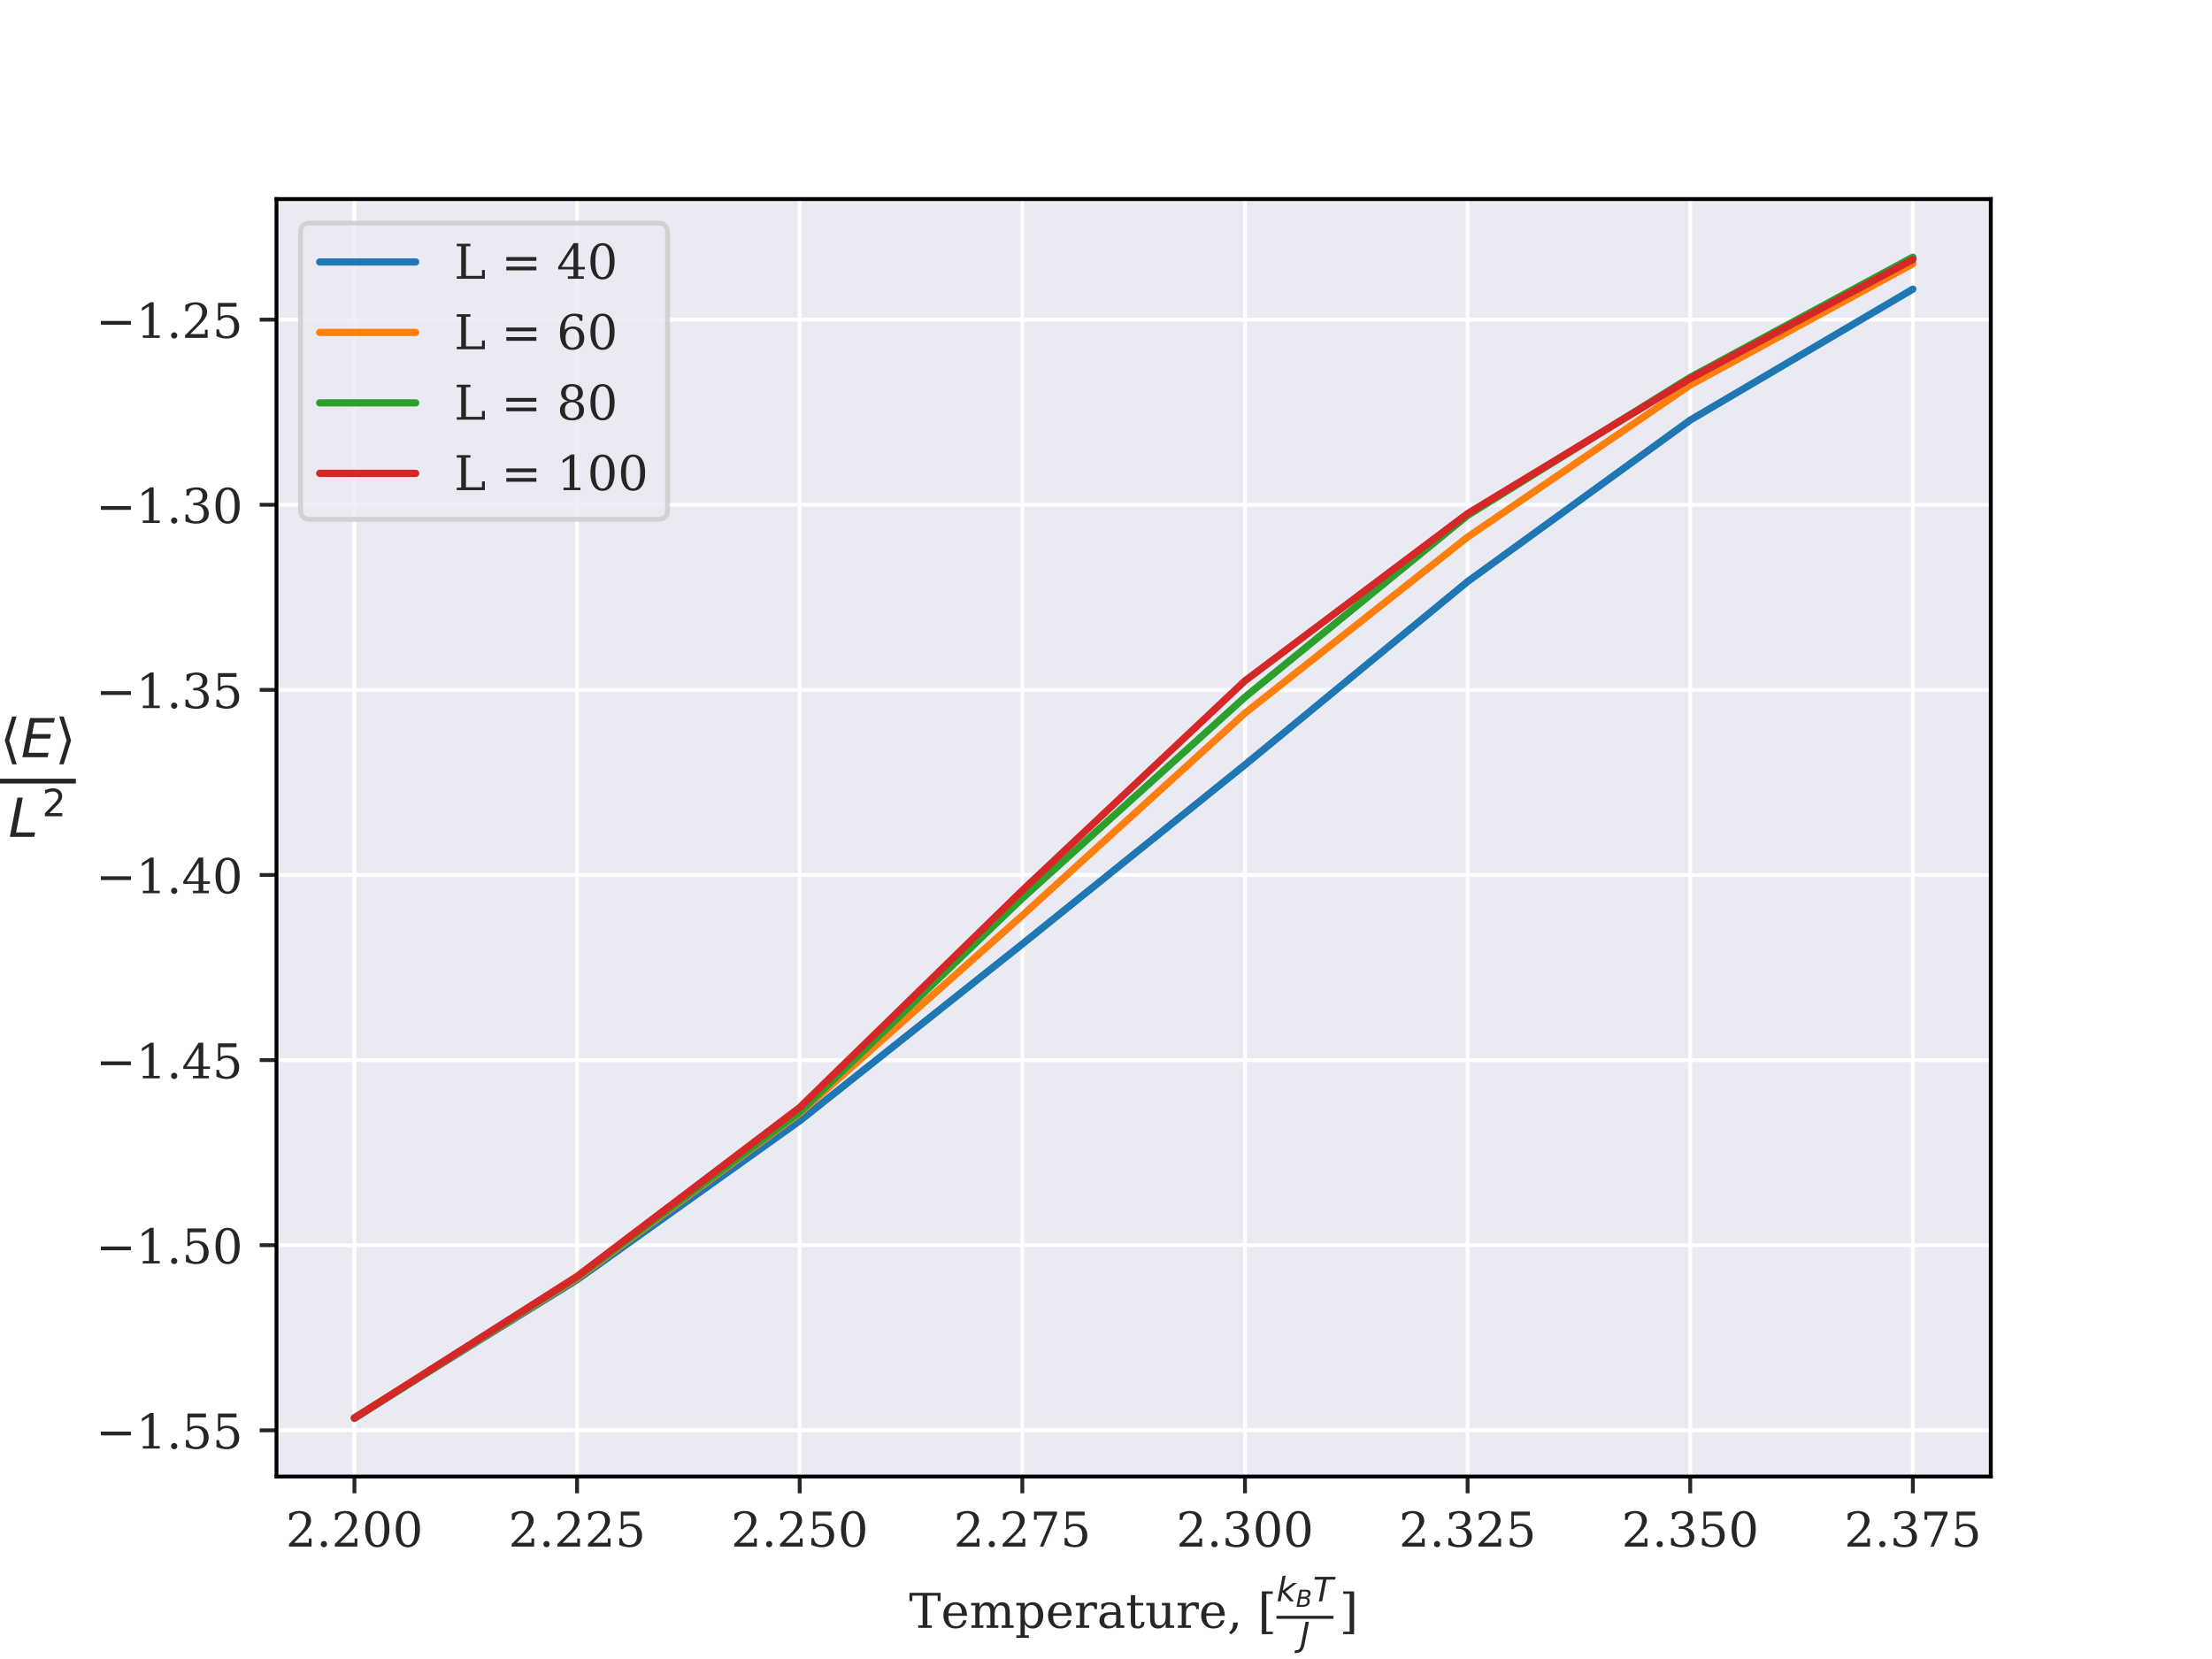 <?xml version="1.0" encoding="utf-8" standalone="no"?>
<!DOCTYPE svg PUBLIC "-//W3C//DTD SVG 1.1//EN"
  "http://www.w3.org/Graphics/SVG/1.1/DTD/svg11.dtd">
<!-- Created with matplotlib (https://matplotlib.org/) -->
<svg height="345.6pt" version="1.1" viewBox="0 0 460.8 345.6" width="460.8pt" xmlns="http://www.w3.org/2000/svg" xmlns:xlink="http://www.w3.org/1999/xlink">
 <defs>
  <style type="text/css">
*{stroke-linecap:butt;stroke-linejoin:round;}
  </style>
 </defs>
 <g id="figure_1">
  <g id="patch_1">
   <path d="M 0 345.6 
L 460.8 345.6 
L 460.8 0 
L 0 0 
z
" style="fill:#ffffff;"/>
  </g>
  <g id="axes_1">
   <g id="patch_2">
    <path d="M 57.6 307.584 
L 414.72 307.584 
L 414.72 41.472 
L 57.6 41.472 
z
" style="fill:#eaeaf2;"/>
   </g>
   <g id="matplotlib.axis_1">
    <g id="xtick_1">
     <g id="line2d_1">
      <path clip-path="url(#pbbf171268c)" d="M 73.833 307.584 
L 73.833 41.472 
" style="fill:none;stroke:#ffffff;stroke-linecap:round;stroke-width:0.8;"/>
     </g>
     <g id="line2d_2">
      <defs>
       <path d="M 0 0 
L 0 3.5 
" id="m35bed63fed" style="stroke:#262626;stroke-width:0.8;"/>
      </defs>
      <g>
       <use style="fill:#262626;stroke:#262626;stroke-width:0.8;" x="73.833" xlink:href="#m35bed63fed" y="307.584"/>
      </g>
     </g>
     <g id="text_1">
      <!-- 2.200 -->
      <defs>
       <path d="M 12.797 55.516 
L 7.328 55.516 
L 7.328 68.5 
Q 12.547 71.297 17.844 72.75 
Q 23.141 74.219 28.219 74.219 
Q 39.594 74.219 46.188 68.703 
Q 52.781 63.188 52.781 53.719 
Q 52.781 43.016 37.844 28.125 
Q 36.672 27 36.078 26.422 
L 17.672 8.016 
L 48.094 8.016 
L 48.094 17 
L 53.812 17 
L 53.812 0 
L 6.781 0 
L 6.781 5.328 
L 28.906 27.391 
Q 36.234 34.719 39.359 40.844 
Q 42.484 46.969 42.484 53.719 
Q 42.484 61.078 38.641 65.234 
Q 34.812 69.391 28.078 69.391 
Q 21.094 69.391 17.281 65.922 
Q 13.484 62.453 12.797 55.516 
z
" id="DejaVuSerif-50"/>
       <path d="M 9.422 5.078 
Q 9.422 7.812 11.281 9.719 
Q 13.141 11.625 15.922 11.625 
Q 18.609 11.625 20.5 9.719 
Q 22.406 7.812 22.406 5.078 
Q 22.406 2.391 20.5 0.484 
Q 18.609 -1.422 15.922 -1.422 
Q 13.141 -1.422 11.281 0.453 
Q 9.422 2.344 9.422 5.078 
z
" id="DejaVuSerif-46"/>
       <path d="M 31.781 3.422 
Q 39.266 3.422 42.969 11.625 
Q 46.688 19.828 46.688 36.375 
Q 46.688 52.984 42.969 61.188 
Q 39.266 69.391 31.781 69.391 
Q 24.312 69.391 20.594 61.188 
Q 16.891 52.984 16.891 36.375 
Q 16.891 19.828 20.594 11.625 
Q 24.312 3.422 31.781 3.422 
z
M 31.781 -1.422 
Q 19.922 -1.422 13.25 8.531 
Q 6.594 18.5 6.594 36.375 
Q 6.594 54.297 13.25 64.25 
Q 19.922 74.219 31.781 74.219 
Q 43.703 74.219 50.344 64.25 
Q 56.984 54.297 56.984 36.375 
Q 56.984 18.5 50.344 8.531 
Q 43.703 -1.422 31.781 -1.422 
z
" id="DejaVuSerif-48"/>
      </defs>
      <g style="fill:#262626;" transform="translate(59.519 322.182)scale(0.1 -0.1)">
       <use xlink:href="#DejaVuSerif-50"/>
       <use x="63.623" xlink:href="#DejaVuSerif-46"/>
       <use x="95.41" xlink:href="#DejaVuSerif-50"/>
       <use x="159.033" xlink:href="#DejaVuSerif-48"/>
       <use x="222.656" xlink:href="#DejaVuSerif-48"/>
      </g>
     </g>
    </g>
    <g id="xtick_2">
     <g id="line2d_3">
      <path clip-path="url(#pbbf171268c)" d="M 120.212 307.584 
L 120.212 41.472 
" style="fill:none;stroke:#ffffff;stroke-linecap:round;stroke-width:0.8;"/>
     </g>
     <g id="line2d_4">
      <g>
       <use style="fill:#262626;stroke:#262626;stroke-width:0.8;" x="120.212" xlink:href="#m35bed63fed" y="307.584"/>
      </g>
     </g>
     <g id="text_2">
      <!-- 2.225 -->
      <defs>
       <path d="M 50.297 72.906 
L 50.297 64.891 
L 16.891 64.891 
L 16.891 44 
Q 19.438 45.75 22.828 46.625 
Q 26.219 47.516 30.422 47.516 
Q 42.234 47.516 49.062 40.969 
Q 55.906 34.422 55.906 23.094 
Q 55.906 11.531 49 5.047 
Q 42.094 -1.422 29.594 -1.422 
Q 24.562 -1.422 19.281 -0.188 
Q 14.016 1.031 8.5 3.516 
L 8.5 17.672 
L 14.016 17.672 
Q 14.453 10.75 18.422 7.078 
Q 22.406 3.422 29.594 3.422 
Q 37.312 3.422 41.453 8.5 
Q 45.609 13.578 45.609 23.094 
Q 45.609 32.562 41.484 37.609 
Q 37.359 42.672 29.594 42.672 
Q 25.203 42.672 21.844 41.109 
Q 18.5 39.547 15.922 36.281 
L 11.719 36.281 
L 11.719 72.906 
z
" id="DejaVuSerif-53"/>
      </defs>
      <g style="fill:#262626;" transform="translate(105.898 322.182)scale(0.1 -0.1)">
       <use xlink:href="#DejaVuSerif-50"/>
       <use x="63.623" xlink:href="#DejaVuSerif-46"/>
       <use x="95.41" xlink:href="#DejaVuSerif-50"/>
       <use x="159.033" xlink:href="#DejaVuSerif-50"/>
       <use x="222.656" xlink:href="#DejaVuSerif-53"/>
      </g>
     </g>
    </g>
    <g id="xtick_3">
     <g id="line2d_5">
      <path clip-path="url(#pbbf171268c)" d="M 166.591 307.584 
L 166.591 41.472 
" style="fill:none;stroke:#ffffff;stroke-linecap:round;stroke-width:0.8;"/>
     </g>
     <g id="line2d_6">
      <g>
       <use style="fill:#262626;stroke:#262626;stroke-width:0.8;" x="166.591" xlink:href="#m35bed63fed" y="307.584"/>
      </g>
     </g>
     <g id="text_3">
      <!-- 2.250 -->
      <g style="fill:#262626;" transform="translate(152.277 322.182)scale(0.1 -0.1)">
       <use xlink:href="#DejaVuSerif-50"/>
       <use x="63.623" xlink:href="#DejaVuSerif-46"/>
       <use x="95.41" xlink:href="#DejaVuSerif-50"/>
       <use x="159.033" xlink:href="#DejaVuSerif-53"/>
       <use x="222.656" xlink:href="#DejaVuSerif-48"/>
      </g>
     </g>
    </g>
    <g id="xtick_4">
     <g id="line2d_7">
      <path clip-path="url(#pbbf171268c)" d="M 212.97 307.584 
L 212.97 41.472 
" style="fill:none;stroke:#ffffff;stroke-linecap:round;stroke-width:0.8;"/>
     </g>
     <g id="line2d_8">
      <g>
       <use style="fill:#262626;stroke:#262626;stroke-width:0.8;" x="212.97" xlink:href="#m35bed63fed" y="307.584"/>
      </g>
     </g>
     <g id="text_4">
      <!-- 2.275 -->
      <defs>
       <path d="M 56.391 67.922 
L 27.875 0 
L 20.609 0 
L 47.797 64.891 
L 14.109 64.891 
L 14.109 55.906 
L 8.406 55.906 
L 8.406 72.906 
L 56.391 72.906 
z
" id="DejaVuSerif-55"/>
      </defs>
      <g style="fill:#262626;" transform="translate(198.656 322.182)scale(0.1 -0.1)">
       <use xlink:href="#DejaVuSerif-50"/>
       <use x="63.623" xlink:href="#DejaVuSerif-46"/>
       <use x="95.41" xlink:href="#DejaVuSerif-50"/>
       <use x="159.033" xlink:href="#DejaVuSerif-55"/>
       <use x="222.656" xlink:href="#DejaVuSerif-53"/>
      </g>
     </g>
    </g>
    <g id="xtick_5">
     <g id="line2d_9">
      <path clip-path="url(#pbbf171268c)" d="M 259.35 307.584 
L 259.35 41.472 
" style="fill:none;stroke:#ffffff;stroke-linecap:round;stroke-width:0.8;"/>
     </g>
     <g id="line2d_10">
      <g>
       <use style="fill:#262626;stroke:#262626;stroke-width:0.8;" x="259.35" xlink:href="#m35bed63fed" y="307.584"/>
      </g>
     </g>
     <g id="text_5">
      <!-- 2.300 -->
      <defs>
       <path d="M 9.719 69.828 
Q 15.438 71.969 20.672 73.094 
Q 25.922 74.219 30.516 74.219 
Q 41.219 74.219 47.219 69.594 
Q 53.219 64.984 53.219 56.781 
Q 53.219 50.203 49.062 45.781 
Q 44.922 41.359 37.312 39.797 
Q 46.297 38.531 51.25 33.281 
Q 56.203 28.031 56.203 19.672 
Q 56.203 9.469 49.344 4.016 
Q 42.484 -1.422 29.594 -1.422 
Q 23.875 -1.422 18.422 -0.188 
Q 12.984 1.031 7.625 3.516 
L 7.625 17.672 
L 13.094 17.672 
Q 13.578 10.641 17.828 7.031 
Q 22.078 3.422 29.781 3.422 
Q 37.25 3.422 41.578 7.734 
Q 45.906 12.062 45.906 19.578 
Q 45.906 28.172 41.453 32.594 
Q 37.016 37.016 28.422 37.016 
L 23.781 37.016 
L 23.781 42 
L 26.219 42 
Q 34.766 42 39.031 45.531 
Q 43.312 49.078 43.312 56.203 
Q 43.312 62.594 39.797 65.984 
Q 36.281 69.391 29.688 69.391 
Q 23.094 69.391 19.453 66.266 
Q 15.828 63.141 15.188 56.984 
L 9.719 56.984 
z
" id="DejaVuSerif-51"/>
      </defs>
      <g style="fill:#262626;" transform="translate(245.036 322.182)scale(0.1 -0.1)">
       <use xlink:href="#DejaVuSerif-50"/>
       <use x="63.623" xlink:href="#DejaVuSerif-46"/>
       <use x="95.41" xlink:href="#DejaVuSerif-51"/>
       <use x="159.033" xlink:href="#DejaVuSerif-48"/>
       <use x="222.656" xlink:href="#DejaVuSerif-48"/>
      </g>
     </g>
    </g>
    <g id="xtick_6">
     <g id="line2d_11">
      <path clip-path="url(#pbbf171268c)" d="M 305.729 307.584 
L 305.729 41.472 
" style="fill:none;stroke:#ffffff;stroke-linecap:round;stroke-width:0.8;"/>
     </g>
     <g id="line2d_12">
      <g>
       <use style="fill:#262626;stroke:#262626;stroke-width:0.8;" x="305.729" xlink:href="#m35bed63fed" y="307.584"/>
      </g>
     </g>
     <g id="text_6">
      <!-- 2.325 -->
      <g style="fill:#262626;" transform="translate(291.415 322.182)scale(0.1 -0.1)">
       <use xlink:href="#DejaVuSerif-50"/>
       <use x="63.623" xlink:href="#DejaVuSerif-46"/>
       <use x="95.41" xlink:href="#DejaVuSerif-51"/>
       <use x="159.033" xlink:href="#DejaVuSerif-50"/>
       <use x="222.656" xlink:href="#DejaVuSerif-53"/>
      </g>
     </g>
    </g>
    <g id="xtick_7">
     <g id="line2d_13">
      <path clip-path="url(#pbbf171268c)" d="M 352.108 307.584 
L 352.108 41.472 
" style="fill:none;stroke:#ffffff;stroke-linecap:round;stroke-width:0.8;"/>
     </g>
     <g id="line2d_14">
      <g>
       <use style="fill:#262626;stroke:#262626;stroke-width:0.8;" x="352.108" xlink:href="#m35bed63fed" y="307.584"/>
      </g>
     </g>
     <g id="text_7">
      <!-- 2.350 -->
      <g style="fill:#262626;" transform="translate(337.794 322.182)scale(0.1 -0.1)">
       <use xlink:href="#DejaVuSerif-50"/>
       <use x="63.623" xlink:href="#DejaVuSerif-46"/>
       <use x="95.41" xlink:href="#DejaVuSerif-51"/>
       <use x="159.033" xlink:href="#DejaVuSerif-53"/>
       <use x="222.656" xlink:href="#DejaVuSerif-48"/>
      </g>
     </g>
    </g>
    <g id="xtick_8">
     <g id="line2d_15">
      <path clip-path="url(#pbbf171268c)" d="M 398.487 307.584 
L 398.487 41.472 
" style="fill:none;stroke:#ffffff;stroke-linecap:round;stroke-width:0.8;"/>
     </g>
     <g id="line2d_16">
      <g>
       <use style="fill:#262626;stroke:#262626;stroke-width:0.8;" x="398.487" xlink:href="#m35bed63fed" y="307.584"/>
      </g>
     </g>
     <g id="text_8">
      <!-- 2.375 -->
      <g style="fill:#262626;" transform="translate(384.173 322.182)scale(0.1 -0.1)">
       <use xlink:href="#DejaVuSerif-50"/>
       <use x="63.623" xlink:href="#DejaVuSerif-46"/>
       <use x="95.41" xlink:href="#DejaVuSerif-51"/>
       <use x="159.033" xlink:href="#DejaVuSerif-55"/>
       <use x="222.656" xlink:href="#DejaVuSerif-53"/>
      </g>
     </g>
    </g>
    <g id="text_9">
     <!-- Temperature, [$\frac{k_B T}{J}$] -->
     <defs>
      <path d="M 19.094 0 
L 19.094 5.172 
L 28.422 5.172 
L 28.422 67.094 
L 6.984 67.094 
L 6.984 55.719 
L 0.984 55.719 
L 0.984 72.906 
L 65.719 72.906 
L 65.719 55.719 
L 59.719 55.719 
L 59.719 67.094 
L 38.281 67.094 
L 38.281 5.172 
L 47.609 5.172 
L 47.609 0 
z
" id="DejaVuSerif-84"/>
      <path d="M 54.203 25 
L 15.484 25 
L 15.484 24.609 
Q 15.484 14.109 19.438 8.766 
Q 23.391 3.422 31.109 3.422 
Q 37.016 3.422 40.797 6.516 
Q 44.578 9.625 46.094 15.719 
L 53.328 15.719 
Q 51.172 7.172 45.375 2.875 
Q 39.594 -1.422 30.172 -1.422 
Q 18.797 -1.422 11.891 6.078 
Q 4.984 13.578 4.984 25.984 
Q 4.984 38.281 11.766 45.797 
Q 18.562 53.328 29.594 53.328 
Q 41.359 53.328 47.656 46.062 
Q 53.953 38.812 54.203 25 
z
M 43.609 30.172 
Q 43.312 39.266 39.766 43.875 
Q 36.234 48.484 29.594 48.484 
Q 23.391 48.484 19.828 43.844 
Q 16.266 39.203 15.484 30.172 
z
" id="DejaVuSerif-101"/>
      <path d="M 51.812 41.797 
Q 54.391 47.516 58.422 50.422 
Q 62.453 53.328 67.828 53.328 
Q 75.984 53.328 79.984 48.266 
Q 83.984 43.219 83.984 33.016 
L 83.984 5.172 
L 92.094 5.172 
L 92.094 0 
L 67.188 0 
L 67.188 5.172 
L 75 5.172 
L 75 31.984 
Q 75 39.938 72.656 43.312 
Q 70.312 46.688 64.891 46.688 
Q 58.891 46.688 55.734 42.141 
Q 52.594 37.594 52.594 28.906 
L 52.594 5.172 
L 60.406 5.172 
L 60.406 0 
L 35.797 0 
L 35.797 5.172 
L 43.609 5.172 
L 43.609 32.328 
Q 43.609 40.094 41.266 43.391 
Q 38.922 46.688 33.5 46.688 
Q 27.484 46.688 24.328 42.141 
Q 21.188 37.594 21.188 28.906 
L 21.188 5.172 
L 29 5.172 
L 29 0 
L 4.109 0 
L 4.109 5.172 
L 12.203 5.172 
L 12.203 46.781 
L 3.609 46.781 
L 3.609 51.906 
L 21.188 51.906 
L 21.188 42.672 
Q 23.688 47.859 27.531 50.594 
Q 31.391 53.328 36.281 53.328 
Q 42.328 53.328 46.375 50.312 
Q 50.438 47.312 51.812 41.797 
z
" id="DejaVuSerif-109"/>
      <path d="M 20.516 28.516 
L 20.516 23.391 
Q 20.516 14.016 24.094 9.109 
Q 27.688 4.203 34.516 4.203 
Q 41.406 4.203 44.938 9.719 
Q 48.484 15.234 48.484 25.984 
Q 48.484 36.766 44.938 42.234 
Q 41.406 47.703 34.516 47.703 
Q 27.688 47.703 24.094 42.766 
Q 20.516 37.844 20.516 28.516 
z
M 11.531 46.688 
L 2.875 46.688 
L 2.875 51.906 
L 20.516 51.906 
L 20.516 43.797 
Q 23.141 48.688 27.219 51 
Q 31.297 53.328 37.312 53.328 
Q 46.875 53.328 52.922 45.75 
Q 58.984 38.188 58.984 25.984 
Q 58.984 13.766 52.922 6.172 
Q 46.875 -1.422 37.312 -1.422 
Q 31.297 -1.422 27.219 0.891 
Q 23.141 3.219 20.516 8.109 
L 20.516 -15.578 
L 29 -15.578 
L 29 -20.797 
L 2.875 -20.797 
L 2.875 -15.578 
L 11.531 -15.578 
z
" id="DejaVuSerif-112"/>
      <path d="M 47.797 52 
L 47.797 39.016 
L 42.625 39.016 
Q 42.391 42.875 40.484 44.781 
Q 38.578 46.688 34.906 46.688 
Q 28.266 46.688 24.719 42.094 
Q 21.188 37.5 21.188 28.906 
L 21.188 5.172 
L 31.594 5.172 
L 31.594 0 
L 4.109 0 
L 4.109 5.172 
L 12.203 5.172 
L 12.203 46.781 
L 3.609 46.781 
L 3.609 51.906 
L 21.188 51.906 
L 21.188 42.672 
Q 23.828 48.094 27.969 50.703 
Q 32.125 53.328 38.094 53.328 
Q 40.281 53.328 42.703 52.984 
Q 45.125 52.641 47.797 52 
z
" id="DejaVuSerif-114"/>
      <path d="M 39.797 16.312 
L 39.797 27.297 
L 28.219 27.297 
Q 21.531 27.297 18.25 24.406 
Q 14.984 21.531 14.984 15.578 
Q 14.984 10.156 18.297 6.984 
Q 21.625 3.812 27.297 3.812 
Q 32.906 3.812 36.344 7.281 
Q 39.797 10.75 39.797 16.312 
z
M 48.781 32.422 
L 48.781 5.172 
L 56.781 5.172 
L 56.781 0 
L 39.797 0 
L 39.797 5.609 
Q 36.812 2 32.906 0.281 
Q 29 -1.422 23.781 -1.422 
Q 15.141 -1.422 10.062 3.172 
Q 4.984 7.766 4.984 15.578 
Q 4.984 23.641 10.797 28.078 
Q 16.609 32.516 27.203 32.516 
L 39.797 32.516 
L 39.797 36.078 
Q 39.797 42 36.203 45.234 
Q 32.625 48.484 26.125 48.484 
Q 20.75 48.484 17.578 46.047 
Q 14.406 43.609 13.625 38.812 
L 8.984 38.812 
L 8.984 49.312 
Q 13.672 51.312 18.094 52.312 
Q 22.516 53.328 26.703 53.328 
Q 37.5 53.328 43.141 47.969 
Q 48.781 42.625 48.781 32.422 
z
" id="DejaVuSerif-97"/>
      <path d="M 10.797 46.688 
L 2.875 46.688 
L 2.875 51.906 
L 10.797 51.906 
L 10.797 68.016 
L 19.828 68.016 
L 19.828 51.906 
L 36.719 51.906 
L 36.719 46.688 
L 19.828 46.688 
L 19.828 13.719 
Q 19.828 7.125 21.094 5.266 
Q 22.359 3.422 25.781 3.422 
Q 29.297 3.422 30.906 5.484 
Q 32.516 7.562 32.625 12.203 
L 39.406 12.203 
Q 39.016 5.125 35.547 1.844 
Q 32.078 -1.422 25 -1.422 
Q 17.234 -1.422 14.016 2.016 
Q 10.797 5.469 10.797 13.719 
z
" id="DejaVuSerif-116"/>
      <path d="M 35.406 51.906 
L 52.203 51.906 
L 52.203 5.172 
L 60.688 5.172 
L 60.688 0 
L 43.219 0 
L 43.219 9.188 
Q 40.719 4 36.766 1.281 
Q 32.812 -1.422 27.594 -1.422 
Q 18.953 -1.422 14.875 3.484 
Q 10.797 8.406 10.797 18.891 
L 10.797 46.688 
L 2.688 46.688 
L 2.688 51.906 
L 19.828 51.906 
L 19.828 21.688 
Q 19.828 12.203 22.141 8.688 
Q 24.469 5.172 30.422 5.172 
Q 36.672 5.172 39.938 9.766 
Q 43.219 14.359 43.219 23.094 
L 43.219 46.688 
L 35.406 46.688 
z
" id="DejaVuSerif-117"/>
      <path d="M 3.609 -9.719 
Q 8.203 -6.344 10.344 -1.781 
Q 12.5 2.781 12.5 9.281 
L 12.5 11.078 
L 22.125 11.078 
Q 21.734 2.734 18.188 -3.25 
Q 14.656 -9.234 7.516 -13.625 
z
" id="DejaVuSerif-44"/>
      <path id="DejaVuSerif-32"/>
      <path d="M 8.594 75.984 
L 31.297 75.984 
L 31.297 70.797 
L 17.922 70.797 
L 17.922 -8.016 
L 31.297 -8.016 
L 31.297 -13.188 
L 8.594 -13.188 
z
" id="DejaVuSerif-91"/>
      <path d="M 18.312 75.984 
L 27.297 75.984 
L 18.703 31.688 
L 49.516 54.688 
L 61.188 54.688 
L 26.812 28.516 
L 51.906 0 
L 41.016 0 
L 17.672 26.703 
L 12.5 0 
L 3.516 0 
z
" id="DejaVuSans-Oblique-107"/>
      <path d="M 16.891 72.906 
L 42.094 72.906 
Q 52.344 72.906 57.422 69.094 
Q 62.5 65.281 62.5 57.625 
Q 62.5 50.594 58.125 45.484 
Q 53.766 40.375 46.688 39.312 
Q 52.734 37.938 55.766 34.078 
Q 58.797 30.219 58.797 23.781 
Q 58.797 12.797 50.656 6.391 
Q 42.531 0 28.422 0 
L 2.688 0 
z
M 19.281 34.812 
L 14.109 8.109 
L 29.984 8.109 
Q 38.922 8.109 43.75 12.203 
Q 48.578 16.312 48.578 23.781 
Q 48.578 29.547 45.375 32.172 
Q 42.188 34.812 35.109 34.812 
z
M 25.094 64.797 
L 20.797 42.828 
L 35.5 42.828 
Q 43.359 42.828 47.781 46.234 
Q 52.203 49.656 52.203 55.719 
Q 52.203 60.453 49.219 62.625 
Q 46.234 64.797 39.703 64.797 
z
" id="DejaVuSans-Oblique-66"/>
      <path d="M 5.906 72.906 
L 67.578 72.906 
L 66.016 64.594 
L 39.984 64.594 
L 27.484 0 
L 17.578 0 
L 30.078 64.594 
L 4.297 64.594 
z
" id="DejaVuSans-Oblique-84"/>
      <path d="M 16.703 72.906 
L 26.609 72.906 
L 13.375 5.078 
Q 10.797 -8.156 4.656 -14.078 
Q -1.469 -20.016 -12.5 -20.016 
L -16.406 -20.016 
L -14.797 -11.719 
L -11.719 -11.719 
Q -5.125 -11.719 -1.703 -7.953 
Q 1.703 -4.203 3.516 5.078 
z
" id="DejaVuSans-Oblique-74"/>
      <path d="M 30.422 75.984 
L 30.422 -13.188 
L 7.719 -13.188 
L 7.719 -8.016 
L 21.094 -8.016 
L 21.094 70.797 
L 7.719 70.797 
L 7.719 75.984 
z
" id="DejaVuSerif-93"/>
     </defs>
     <g style="fill:#262626;" transform="translate(189.36 339.162)scale(0.1 -0.1)">
      <use transform="translate(0 0.53)" xlink:href="#DejaVuSerif-84"/>
      <use transform="translate(66.699 0.53)" xlink:href="#DejaVuSerif-101"/>
      <use transform="translate(125.879 0.53)" xlink:href="#DejaVuSerif-109"/>
      <use transform="translate(220.703 0.53)" xlink:href="#DejaVuSerif-112"/>
      <use transform="translate(284.717 0.53)" xlink:href="#DejaVuSerif-101"/>
      <use transform="translate(343.896 0.53)" xlink:href="#DejaVuSerif-114"/>
      <use transform="translate(391.699 0.53)" xlink:href="#DejaVuSerif-97"/>
      <use transform="translate(451.318 0.53)" xlink:href="#DejaVuSerif-116"/>
      <use transform="translate(491.504 0.53)" xlink:href="#DejaVuSerif-117"/>
      <use transform="translate(555.908 0.53)" xlink:href="#DejaVuSerif-114"/>
      <use transform="translate(603.711 0.53)" xlink:href="#DejaVuSerif-101"/>
      <use transform="translate(662.891 0.53)" xlink:href="#DejaVuSerif-44"/>
      <use transform="translate(694.678 0.53)" xlink:href="#DejaVuSerif-32"/>
      <use transform="translate(726.465 0.53)" xlink:href="#DejaVuSerif-91"/>
      <use transform="translate(765.479 55.811)scale(0.7)" xlink:href="#DejaVuSans-Oblique-107"/>
      <use transform="translate(806.016 44.327)scale(0.49)" xlink:href="#DejaVuSans-Oblique-66"/>
      <use transform="translate(841.545 55.811)scale(0.7)" xlink:href="#DejaVuSans-Oblique-84"/>
      <use transform="translate(814.479 -37.958)scale(0.7)" xlink:href="#DejaVuSans-Oblique-74"/>
      <use transform="translate(896.804 0.53)" xlink:href="#DejaVuSerif-93"/>
      <path d="M 765.479 19.327 
L 765.479 25.577 
L 884.304 25.577 
L 884.304 19.327 
L 765.479 19.327 
z
"/>
     </g>
    </g>
   </g>
   <g id="matplotlib.axis_2">
    <g id="ytick_1">
     <g id="line2d_17">
      <path clip-path="url(#pbbf171268c)" d="M 57.6 297.96 
L 414.72 297.96 
" style="fill:none;stroke:#ffffff;stroke-linecap:round;stroke-width:0.8;"/>
     </g>
     <g id="line2d_18">
      <defs>
       <path d="M 0 0 
L -3.5 0 
" id="m39fb76bc75" style="stroke:#262626;stroke-width:0.8;"/>
      </defs>
      <g>
       <use style="fill:#262626;stroke:#262626;stroke-width:0.8;" x="57.6" xlink:href="#m39fb76bc75" y="297.96"/>
      </g>
     </g>
     <g id="text_10">
      <!-- −1.55 -->
      <defs>
       <path d="M 10.594 35.297 
L 73.188 35.297 
L 73.188 27.391 
L 10.594 27.391 
z
" id="DejaVuSerif-8722"/>
       <path d="M 14.203 0 
L 14.203 5.172 
L 26.906 5.172 
L 26.906 65.828 
L 12.203 56.297 
L 12.203 62.703 
L 29.984 74.219 
L 36.719 74.219 
L 36.719 5.172 
L 49.422 5.172 
L 49.422 0 
z
" id="DejaVuSerif-49"/>
      </defs>
      <g style="fill:#262626;" transform="translate(19.955 301.759)scale(0.1 -0.1)">
       <use xlink:href="#DejaVuSerif-8722"/>
       <use x="83.789" xlink:href="#DejaVuSerif-49"/>
       <use x="147.412" xlink:href="#DejaVuSerif-46"/>
       <use x="179.199" xlink:href="#DejaVuSerif-53"/>
       <use x="242.822" xlink:href="#DejaVuSerif-53"/>
      </g>
     </g>
    </g>
    <g id="ytick_2">
     <g id="line2d_19">
      <path clip-path="url(#pbbf171268c)" d="M 57.6 259.398 
L 414.72 259.398 
" style="fill:none;stroke:#ffffff;stroke-linecap:round;stroke-width:0.8;"/>
     </g>
     <g id="line2d_20">
      <g>
       <use style="fill:#262626;stroke:#262626;stroke-width:0.8;" x="57.6" xlink:href="#m39fb76bc75" y="259.398"/>
      </g>
     </g>
     <g id="text_11">
      <!-- −1.50 -->
      <g style="fill:#262626;" transform="translate(19.955 263.197)scale(0.1 -0.1)">
       <use xlink:href="#DejaVuSerif-8722"/>
       <use x="83.789" xlink:href="#DejaVuSerif-49"/>
       <use x="147.412" xlink:href="#DejaVuSerif-46"/>
       <use x="179.199" xlink:href="#DejaVuSerif-53"/>
       <use x="242.822" xlink:href="#DejaVuSerif-48"/>
      </g>
     </g>
    </g>
    <g id="ytick_3">
     <g id="line2d_21">
      <path clip-path="url(#pbbf171268c)" d="M 57.6 220.836 
L 414.72 220.836 
" style="fill:none;stroke:#ffffff;stroke-linecap:round;stroke-width:0.8;"/>
     </g>
     <g id="line2d_22">
      <g>
       <use style="fill:#262626;stroke:#262626;stroke-width:0.8;" x="57.6" xlink:href="#m39fb76bc75" y="220.836"/>
      </g>
     </g>
     <g id="text_12">
      <!-- −1.45 -->
      <defs>
       <path d="M 34.906 24.703 
L 34.906 63.484 
L 10.016 24.703 
z
M 56.391 0 
L 23.188 0 
L 23.188 5.172 
L 34.906 5.172 
L 34.906 19.484 
L 3.078 19.484 
L 3.078 24.812 
L 35.016 74.219 
L 44.672 74.219 
L 44.672 24.703 
L 58.594 24.703 
L 58.594 19.484 
L 44.672 19.484 
L 44.672 5.172 
L 56.391 5.172 
z
" id="DejaVuSerif-52"/>
      </defs>
      <g style="fill:#262626;" transform="translate(19.955 224.635)scale(0.1 -0.1)">
       <use xlink:href="#DejaVuSerif-8722"/>
       <use x="83.789" xlink:href="#DejaVuSerif-49"/>
       <use x="147.412" xlink:href="#DejaVuSerif-46"/>
       <use x="179.199" xlink:href="#DejaVuSerif-52"/>
       <use x="242.822" xlink:href="#DejaVuSerif-53"/>
      </g>
     </g>
    </g>
    <g id="ytick_4">
     <g id="line2d_23">
      <path clip-path="url(#pbbf171268c)" d="M 57.6 182.274 
L 414.72 182.274 
" style="fill:none;stroke:#ffffff;stroke-linecap:round;stroke-width:0.8;"/>
     </g>
     <g id="line2d_24">
      <g>
       <use style="fill:#262626;stroke:#262626;stroke-width:0.8;" x="57.6" xlink:href="#m39fb76bc75" y="182.274"/>
      </g>
     </g>
     <g id="text_13">
      <!-- −1.40 -->
      <g style="fill:#262626;" transform="translate(19.955 186.073)scale(0.1 -0.1)">
       <use xlink:href="#DejaVuSerif-8722"/>
       <use x="83.789" xlink:href="#DejaVuSerif-49"/>
       <use x="147.412" xlink:href="#DejaVuSerif-46"/>
       <use x="179.199" xlink:href="#DejaVuSerif-52"/>
       <use x="242.822" xlink:href="#DejaVuSerif-48"/>
      </g>
     </g>
    </g>
    <g id="ytick_5">
     <g id="line2d_25">
      <path clip-path="url(#pbbf171268c)" d="M 57.6 143.712 
L 414.72 143.712 
" style="fill:none;stroke:#ffffff;stroke-linecap:round;stroke-width:0.8;"/>
     </g>
     <g id="line2d_26">
      <g>
       <use style="fill:#262626;stroke:#262626;stroke-width:0.8;" x="57.6" xlink:href="#m39fb76bc75" y="143.712"/>
      </g>
     </g>
     <g id="text_14">
      <!-- −1.35 -->
      <g style="fill:#262626;" transform="translate(19.955 147.511)scale(0.1 -0.1)">
       <use xlink:href="#DejaVuSerif-8722"/>
       <use x="83.789" xlink:href="#DejaVuSerif-49"/>
       <use x="147.412" xlink:href="#DejaVuSerif-46"/>
       <use x="179.199" xlink:href="#DejaVuSerif-51"/>
       <use x="242.822" xlink:href="#DejaVuSerif-53"/>
      </g>
     </g>
    </g>
    <g id="ytick_6">
     <g id="line2d_27">
      <path clip-path="url(#pbbf171268c)" d="M 57.6 105.15 
L 414.72 105.15 
" style="fill:none;stroke:#ffffff;stroke-linecap:round;stroke-width:0.8;"/>
     </g>
     <g id="line2d_28">
      <g>
       <use style="fill:#262626;stroke:#262626;stroke-width:0.8;" x="57.6" xlink:href="#m39fb76bc75" y="105.15"/>
      </g>
     </g>
     <g id="text_15">
      <!-- −1.30 -->
      <g style="fill:#262626;" transform="translate(19.955 108.949)scale(0.1 -0.1)">
       <use xlink:href="#DejaVuSerif-8722"/>
       <use x="83.789" xlink:href="#DejaVuSerif-49"/>
       <use x="147.412" xlink:href="#DejaVuSerif-46"/>
       <use x="179.199" xlink:href="#DejaVuSerif-51"/>
       <use x="242.822" xlink:href="#DejaVuSerif-48"/>
      </g>
     </g>
    </g>
    <g id="ytick_7">
     <g id="line2d_29">
      <path clip-path="url(#pbbf171268c)" d="M 57.6 66.588 
L 414.72 66.588 
" style="fill:none;stroke:#ffffff;stroke-linecap:round;stroke-width:0.8;"/>
     </g>
     <g id="line2d_30">
      <g>
       <use style="fill:#262626;stroke:#262626;stroke-width:0.8;" x="57.6" xlink:href="#m39fb76bc75" y="66.588"/>
      </g>
     </g>
     <g id="text_16">
      <!-- −1.25 -->
      <g style="fill:#262626;" transform="translate(19.955 70.387)scale(0.1 -0.1)">
       <use xlink:href="#DejaVuSerif-8722"/>
       <use x="83.789" xlink:href="#DejaVuSerif-49"/>
       <use x="147.412" xlink:href="#DejaVuSerif-46"/>
       <use x="179.199" xlink:href="#DejaVuSerif-50"/>
       <use x="242.822" xlink:href="#DejaVuSerif-53"/>
      </g>
     </g>
    </g>
    <g id="text_17">
     <!-- $\frac{\langle E \rangle}{L^2}$ -->
     <defs>
      <path d="M 8.938 31.344 
L 22.703 75.875 
L 31 75.875 
L 17.234 31.344 
L 31 -13.188 
L 22.703 -13.188 
z
" id="DejaVuSans-10216"/>
      <path d="M 16.891 72.906 
L 62.984 72.906 
L 61.375 64.594 
L 25.094 64.594 
L 20.906 43.016 
L 55.719 43.016 
L 54.109 34.719 
L 19.281 34.719 
L 14.203 8.297 
L 51.312 8.297 
L 49.703 0 
L 2.688 0 
z
" id="DejaVuSans-Oblique-69"/>
      <path d="M 30.078 31.344 
L 16.312 -13.188 
L 8.016 -13.188 
L 21.781 31.344 
L 8.016 75.875 
L 16.312 75.875 
z
" id="DejaVuSans-10217"/>
      <path d="M 16.797 72.906 
L 26.703 72.906 
L 14.203 8.203 
L 49.703 8.203 
L 48.094 0 
L 2.688 0 
z
" id="DejaVuSans-Oblique-76"/>
      <path d="M 19.188 8.297 
L 53.609 8.297 
L 53.609 0 
L 7.328 0 
L 7.328 8.297 
Q 12.938 14.109 22.625 23.891 
Q 32.328 33.688 34.812 36.531 
Q 39.547 41.844 41.422 45.531 
Q 43.312 49.219 43.312 52.781 
Q 43.312 58.594 39.234 62.25 
Q 35.156 65.922 28.609 65.922 
Q 23.969 65.922 18.812 64.312 
Q 13.672 62.703 7.812 59.422 
L 7.812 69.391 
Q 13.766 71.781 18.938 73 
Q 24.125 74.219 28.422 74.219 
Q 39.75 74.219 46.484 68.547 
Q 53.219 62.891 53.219 53.422 
Q 53.219 48.922 51.531 44.891 
Q 49.859 40.875 45.406 35.406 
Q 44.188 33.984 37.641 27.219 
Q 31.109 20.453 19.188 8.297 
z
" id="DejaVuSans-50"/>
     </defs>
     <g style="fill:#262626;" transform="translate(-0.005 166.368)scale(0.16 -0.16)">
      <use transform="translate(0 53.888)scale(0.7)" xlink:href="#DejaVuSans-10216"/>
      <use transform="translate(27.31 53.888)scale(0.7)" xlink:href="#DejaVuSans-Oblique-69"/>
      <use transform="translate(71.538 53.888)scale(0.7)" xlink:href="#DejaVuSans-10217"/>
      <use transform="translate(11 -49.758)scale(0.7)" xlink:href="#DejaVuSans-Oblique-76"/>
      <use transform="translate(54.911 -22.961)scale(0.49)" xlink:href="#DejaVuSans-50"/>
      <path d="M 0 19.656 
L 0 25.906 
L 98.848 25.906 
L 98.848 19.656 
L 0 19.656 
z
"/>
     </g>
    </g>
   </g>
   <g id="line2d_31">
    <path clip-path="url(#pbbf171268c)" d="M 73.833 295.336 
L 120.212 266.598 
L 166.591 233.499 
L 212.97 196.66 
L 259.35 159.321 
L 305.729 121.154 
L 352.108 87.513 
L 398.487 60.231 
" style="fill:none;stroke:#1f77b4;stroke-linecap:round;stroke-width:1.5;"/>
   </g>
   <g id="line2d_32">
    <path clip-path="url(#pbbf171268c)" d="M 73.833 295.348 
L 120.212 266.293 
L 166.591 231.901 
L 212.97 190.698 
L 259.35 148.561 
L 305.729 111.882 
L 352.108 80.218 
L 398.487 54.952 
" style="fill:none;stroke:#ff7f0e;stroke-linecap:round;stroke-width:1.5;"/>
   </g>
   <g id="line2d_33">
    <path clip-path="url(#pbbf171268c)" d="M 73.833 295.488 
L 120.212 266.077 
L 166.591 231.658 
L 212.97 187.125 
L 259.35 145.221 
L 305.729 107.369 
L 352.108 78.604 
L 398.487 53.568 
" style="fill:none;stroke:#2ca02c;stroke-linecap:round;stroke-width:1.5;"/>
   </g>
   <g id="line2d_34">
    <path clip-path="url(#pbbf171268c)" d="M 73.833 295.409 
L 120.212 265.881 
L 166.591 230.711 
L 212.97 185.485 
L 259.35 141.826 
L 305.729 106.983 
L 352.108 78.858 
L 398.487 54.059 
" style="fill:none;stroke:#d62728;stroke-linecap:round;stroke-width:1.5;"/>
   </g>
   <g id="patch_3">
    <path d="M 57.6 307.584 
L 57.6 41.472 
" style="fill:none;stroke:#000000;stroke-linecap:square;stroke-linejoin:miter;stroke-width:0.8;"/>
   </g>
   <g id="patch_4">
    <path d="M 414.72 307.584 
L 414.72 41.472 
" style="fill:none;stroke:#000000;stroke-linecap:square;stroke-linejoin:miter;stroke-width:0.8;"/>
   </g>
   <g id="patch_5">
    <path d="M 57.6 307.584 
L 414.72 307.584 
" style="fill:none;stroke:#000000;stroke-linecap:square;stroke-linejoin:miter;stroke-width:0.8;"/>
   </g>
   <g id="patch_6">
    <path d="M 57.6 41.472 
L 414.72 41.472 
" style="fill:none;stroke:#000000;stroke-linecap:square;stroke-linejoin:miter;stroke-width:0.8;"/>
   </g>
   <g id="legend_1">
    <g id="patch_7">
     <path d="M 64.6 108.184 
L 137.064 108.184 
Q 139.064 108.184 139.064 106.184 
L 139.064 48.472 
Q 139.064 46.472 137.064 46.472 
L 64.6 46.472 
Q 62.6 46.472 62.6 48.472 
L 62.6 106.184 
Q 62.6 108.184 64.6 108.184 
z
" style="fill:#eaeaf2;opacity:0.8;stroke:#cccccc;stroke-linejoin:miter;"/>
    </g>
    <g id="line2d_35">
     <path d="M 66.6 54.57 
L 86.6 54.57 
" style="fill:none;stroke:#1f77b4;stroke-linecap:round;stroke-width:1.5;"/>
    </g>
    <g id="line2d_36"/>
    <g id="text_18">
     <!-- L = 40 -->
     <defs>
      <path d="M 5.516 0 
L 5.516 5.172 
L 14.797 5.172 
L 14.797 67.672 
L 5.516 67.672 
L 5.516 72.906 
L 33.984 72.906 
L 33.984 67.672 
L 24.703 67.672 
L 24.703 6 
L 58.016 6 
L 58.016 18.219 
L 64.016 18.219 
L 64.016 0 
z
" id="DejaVuSerif-76"/>
      <path d="M 10.594 45.219 
L 73.188 45.219 
L 73.188 37.406 
L 10.594 37.406 
z
M 10.594 25.297 
L 73.188 25.297 
L 73.188 17.484 
L 10.594 17.484 
z
" id="DejaVuSerif-61"/>
     </defs>
     <g style="fill:#262626;" transform="translate(94.6 58.07)scale(0.1 -0.1)">
      <use xlink:href="#DejaVuSerif-76"/>
      <use x="66.406" xlink:href="#DejaVuSerif-32"/>
      <use x="98.193" xlink:href="#DejaVuSerif-61"/>
      <use x="181.982" xlink:href="#DejaVuSerif-32"/>
      <use x="213.77" xlink:href="#DejaVuSerif-52"/>
      <use x="277.393" xlink:href="#DejaVuSerif-48"/>
     </g>
    </g>
    <g id="line2d_37">
     <path d="M 66.6 69.249 
L 86.6 69.249 
" style="fill:none;stroke:#ff7f0e;stroke-linecap:round;stroke-width:1.5;"/>
    </g>
    <g id="line2d_38"/>
    <g id="text_19">
     <!-- L = 60 -->
     <defs>
      <path d="M 32.719 3.422 
Q 39.594 3.422 43.297 8.469 
Q 47.016 13.531 47.016 23 
Q 47.016 32.469 43.297 37.516 
Q 39.594 42.578 32.719 42.578 
Q 25.734 42.578 22.062 37.688 
Q 18.406 32.812 18.406 23.578 
Q 18.406 13.875 22.109 8.641 
Q 25.828 3.422 32.719 3.422 
z
M 16.797 40.141 
Q 20.125 43.797 24.312 45.594 
Q 28.516 47.406 33.797 47.406 
Q 44.672 47.406 51 40.859 
Q 57.328 34.328 57.328 23 
Q 57.328 11.922 50.516 5.25 
Q 43.703 -1.422 32.328 -1.422 
Q 19.969 -1.422 13.328 7.781 
Q 6.688 17 6.688 34.078 
Q 6.688 53.219 14.547 63.719 
Q 22.406 74.219 36.719 74.219 
Q 40.578 74.219 44.828 73.484 
Q 49.078 72.75 53.516 71.297 
L 53.516 59.281 
L 48 59.281 
Q 47.406 64.203 44.234 66.797 
Q 41.062 69.391 35.688 69.391 
Q 26.219 69.391 21.578 62.203 
Q 16.938 55.031 16.797 40.141 
z
" id="DejaVuSerif-54"/>
     </defs>
     <g style="fill:#262626;" transform="translate(94.6 72.749)scale(0.1 -0.1)">
      <use xlink:href="#DejaVuSerif-76"/>
      <use x="66.406" xlink:href="#DejaVuSerif-32"/>
      <use x="98.193" xlink:href="#DejaVuSerif-61"/>
      <use x="181.982" xlink:href="#DejaVuSerif-32"/>
      <use x="213.77" xlink:href="#DejaVuSerif-54"/>
      <use x="277.393" xlink:href="#DejaVuSerif-48"/>
     </g>
    </g>
    <g id="line2d_39">
     <path d="M 66.6 83.927 
L 86.6 83.927 
" style="fill:none;stroke:#2ca02c;stroke-linecap:round;stroke-width:1.5;"/>
    </g>
    <g id="line2d_40"/>
    <g id="text_20">
     <!-- L = 80 -->
     <defs>
      <path d="M 46.578 19.922 
Q 46.578 27.734 42.688 32.047 
Q 38.812 36.375 31.781 36.375 
Q 24.75 36.375 20.875 32.047 
Q 17 27.734 17 19.922 
Q 17 12.062 20.875 7.734 
Q 24.75 3.422 31.781 3.422 
Q 38.812 3.422 42.688 7.734 
Q 46.578 12.062 46.578 19.922 
z
M 44.578 55.328 
Q 44.578 61.969 41.203 65.672 
Q 37.844 69.391 31.781 69.391 
Q 25.781 69.391 22.391 65.672 
Q 19 61.969 19 55.328 
Q 19 48.641 22.391 44.922 
Q 25.781 41.219 31.781 41.219 
Q 37.844 41.219 41.203 44.922 
Q 44.578 48.641 44.578 55.328 
z
M 39.312 38.812 
Q 47.609 37.703 52.25 32.688 
Q 56.891 27.688 56.891 19.922 
Q 56.891 9.672 50.391 4.125 
Q 43.891 -1.422 31.781 -1.422 
Q 19.734 -1.422 13.203 4.125 
Q 6.688 9.672 6.688 19.922 
Q 6.688 27.688 11.328 32.688 
Q 15.969 37.703 24.312 38.812 
Q 16.938 40.141 13 44.406 
Q 9.078 48.688 9.078 55.328 
Q 9.078 64.109 15.125 69.156 
Q 21.188 74.219 31.781 74.219 
Q 42.391 74.219 48.438 69.156 
Q 54.5 64.109 54.5 55.328 
Q 54.5 48.688 50.562 44.406 
Q 46.625 40.141 39.312 38.812 
z
" id="DejaVuSerif-56"/>
     </defs>
     <g style="fill:#262626;" transform="translate(94.6 87.427)scale(0.1 -0.1)">
      <use xlink:href="#DejaVuSerif-76"/>
      <use x="66.406" xlink:href="#DejaVuSerif-32"/>
      <use x="98.193" xlink:href="#DejaVuSerif-61"/>
      <use x="181.982" xlink:href="#DejaVuSerif-32"/>
      <use x="213.77" xlink:href="#DejaVuSerif-56"/>
      <use x="277.393" xlink:href="#DejaVuSerif-48"/>
     </g>
    </g>
    <g id="line2d_41">
     <path d="M 66.6 98.605 
L 86.6 98.605 
" style="fill:none;stroke:#d62728;stroke-linecap:round;stroke-width:1.5;"/>
    </g>
    <g id="line2d_42"/>
    <g id="text_21">
     <!-- L = 100 -->
     <g style="fill:#262626;" transform="translate(94.6 102.105)scale(0.1 -0.1)">
      <use xlink:href="#DejaVuSerif-76"/>
      <use x="66.406" xlink:href="#DejaVuSerif-32"/>
      <use x="98.193" xlink:href="#DejaVuSerif-61"/>
      <use x="181.982" xlink:href="#DejaVuSerif-32"/>
      <use x="213.77" xlink:href="#DejaVuSerif-49"/>
      <use x="277.393" xlink:href="#DejaVuSerif-48"/>
      <use x="341.016" xlink:href="#DejaVuSerif-48"/>
     </g>
    </g>
   </g>
  </g>
 </g>
 <defs>
  <clipPath id="pbbf171268c">
   <rect height="266.112" width="357.12" x="57.6" y="41.472"/>
  </clipPath>
 </defs>
</svg>
